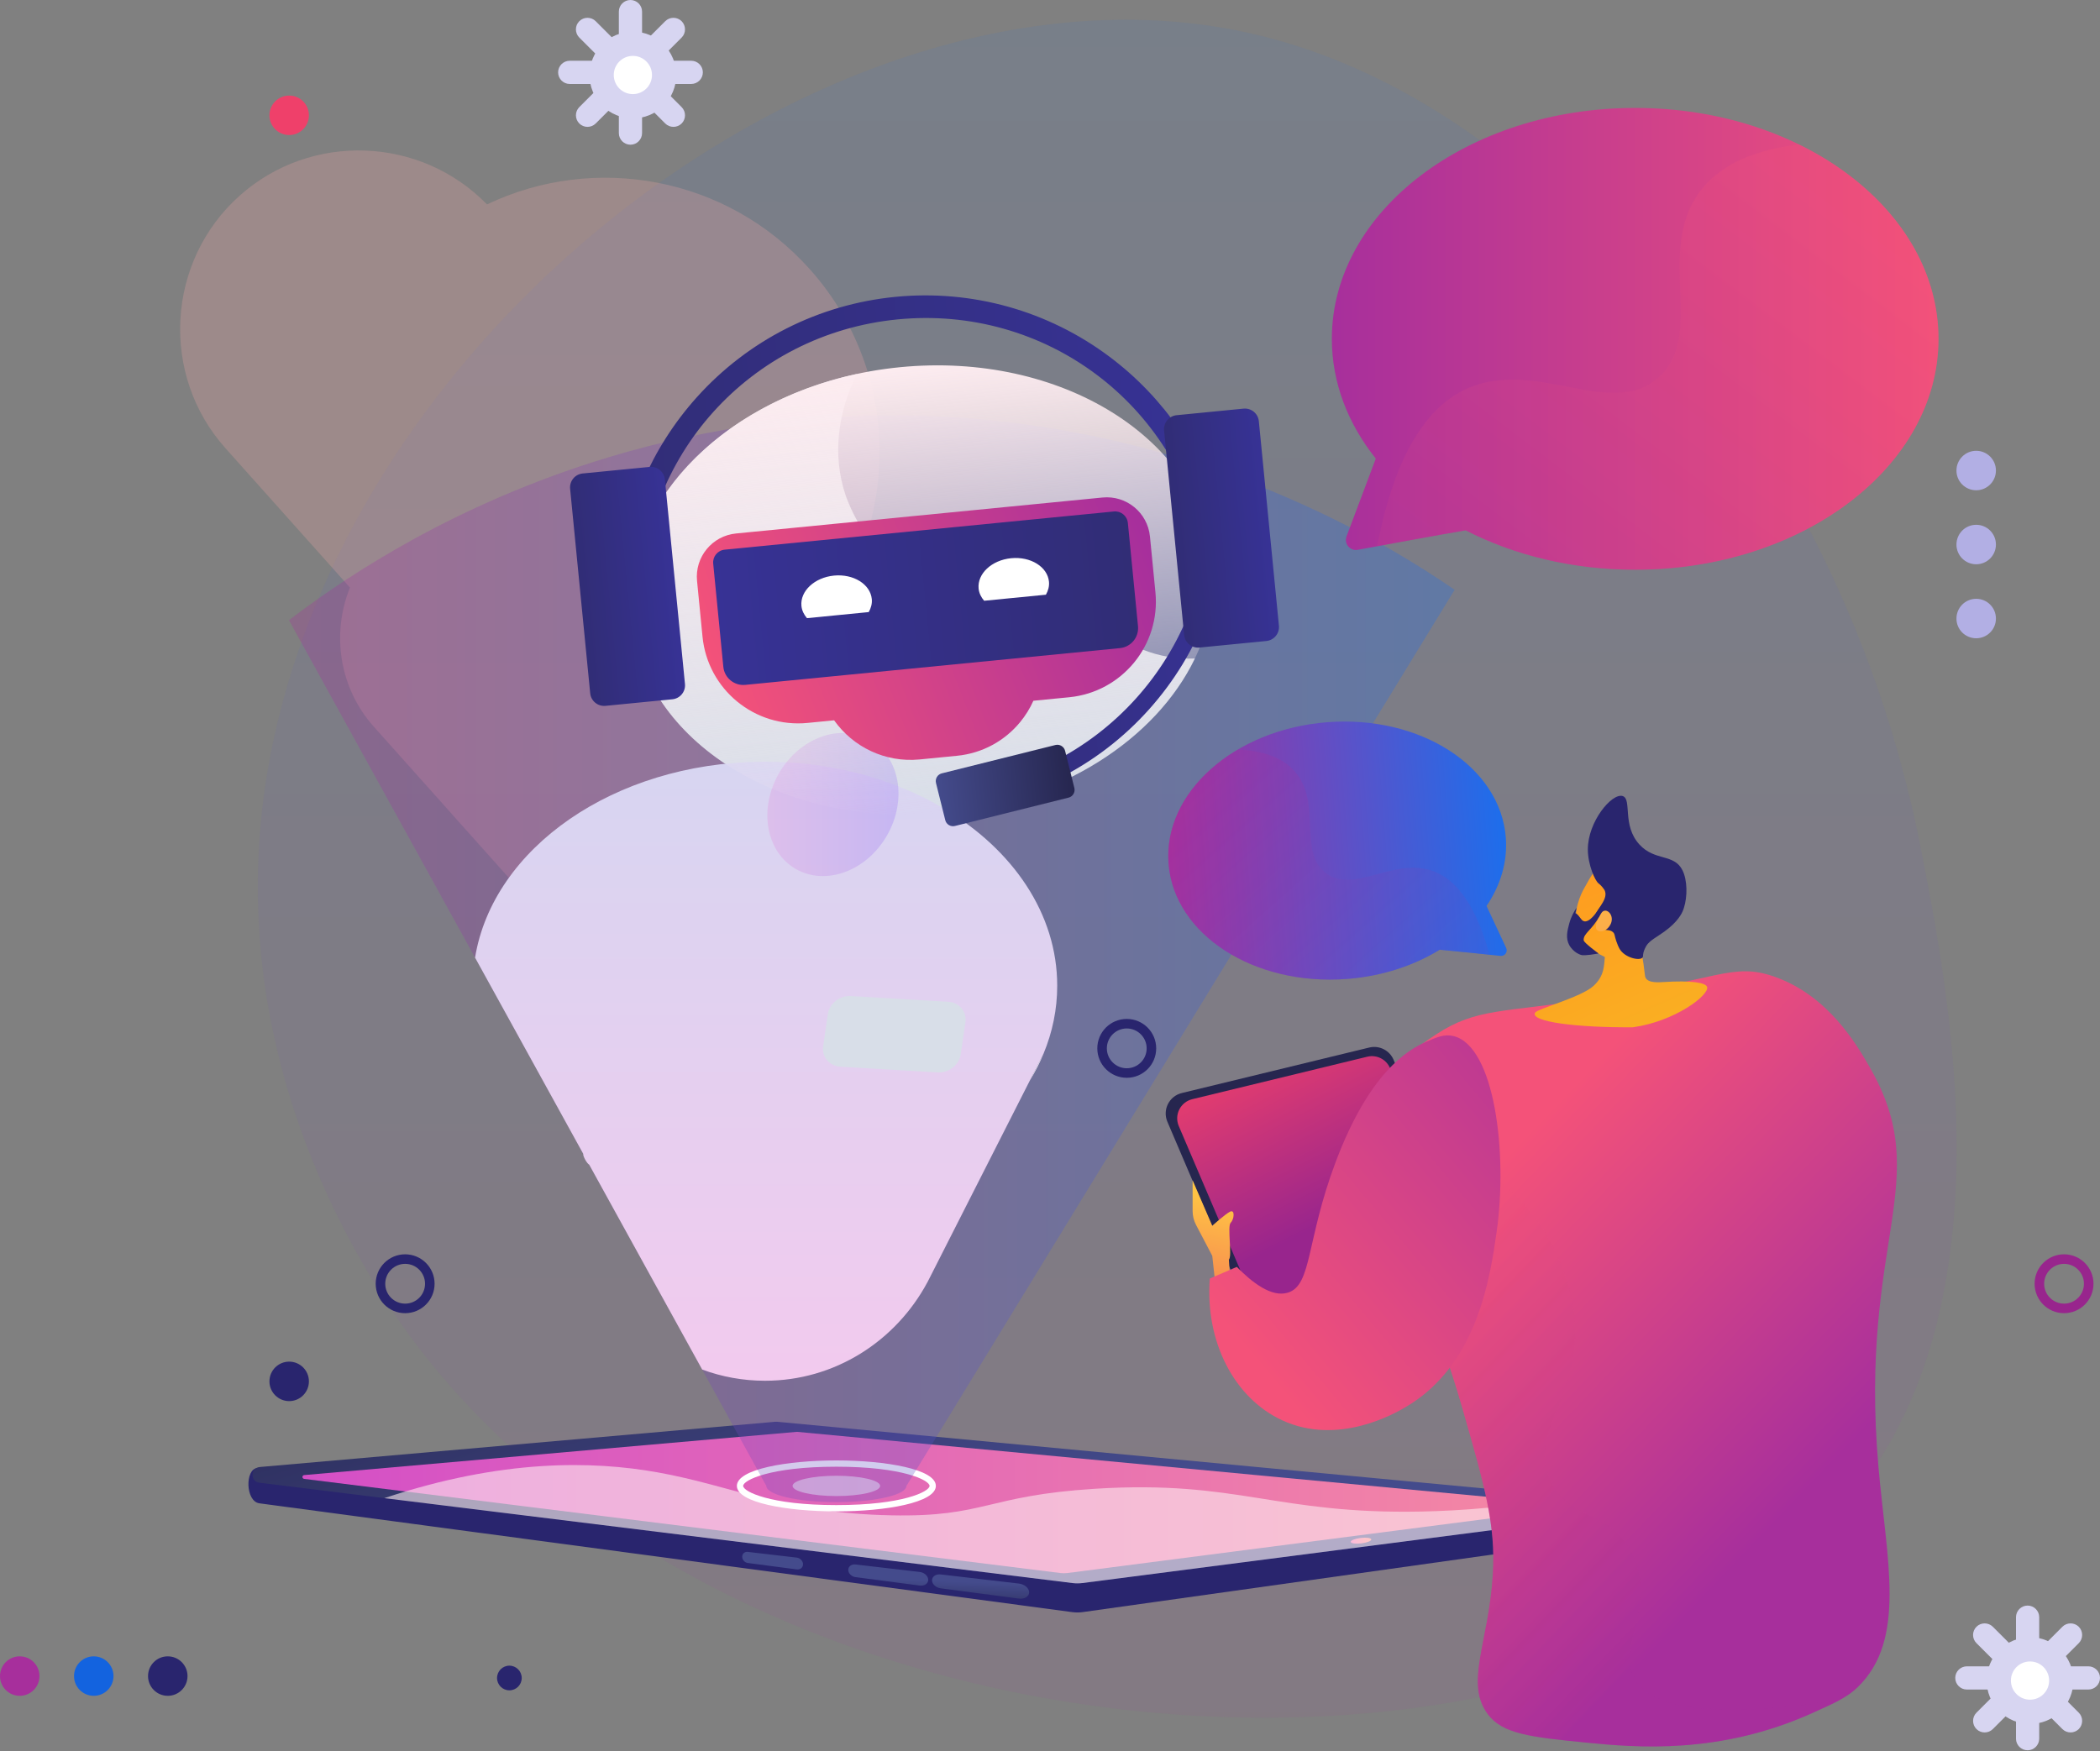 <svg width="440" height="367" viewBox="0 0 440 367" fill="none" xmlns="http://www.w3.org/2000/svg">
<rect x="0" y="0" width="440" height="367" fill="#808080" stroke="none"/>
<path opacity="0.08" d="M402.41 177.575C408.291 207.589 420.213 268.416 391.684 309.109C339.908 382.961 163.823 377.757 89.446 284.644C83.015 276.593 50.758 234.602 54.279 177.102C60.384 77.367 170.576 -11.034 258.887 6.328C310.571 16.49 344.923 60.943 359.065 79.243C364.894 86.787 391.586 122.343 402.41 177.575Z" fill="url(#paint0_linear_11711_393219)"/>
<path opacity="0.23" d="M50.204 41.013C34.836 54.743 33.492 78.555 47.227 93.924L73.326 123.14C69.441 132.71 71.008 144.113 78.323 152.3L163.324 247.443L165.826 166.478L149.094 147.749C154.803 145.349 160.227 141.975 165.102 137.617C188.787 116.458 190.835 80.109 169.675 56.424C152.245 36.916 124.509 32.105 102.035 42.836C88.17 28.567 65.181 27.629 50.204 41.013Z" fill="#FFA9A9"/>
<path d="M414.06 102.746C416.348 102.746 418.195 100.889 418.195 98.61C418.195 96.321 416.339 94.475 414.06 94.475C411.771 94.475 409.924 96.331 409.924 98.61C409.914 100.889 411.771 102.746 414.06 102.746Z" fill="#B2AFE4"/>
<path d="M414.06 118.254C416.348 118.254 418.195 116.397 418.195 114.118C418.195 111.829 416.339 109.982 414.06 109.982C411.771 109.982 409.924 111.839 409.924 114.118C409.914 116.397 411.771 118.254 414.06 118.254Z" fill="#B2AFE4"/>
<path d="M414.06 133.763C416.348 133.763 418.195 131.907 418.195 129.628C418.195 127.339 416.339 125.492 414.06 125.492C411.771 125.492 409.924 127.349 409.924 129.628C409.914 131.917 411.771 133.763 414.06 133.763Z" fill="#B2AFE4"/>
<path d="M31.017 351.259C31.017 353.548 32.874 355.395 35.153 355.395C37.442 355.395 39.289 353.538 39.289 351.259C39.289 348.97 37.432 347.123 35.153 347.123C32.874 347.113 31.017 348.97 31.017 351.259Z" fill="#29256E"/>
<path d="M15.509 351.259C15.509 353.548 17.366 355.395 19.645 355.395C21.933 355.395 23.78 353.538 23.78 351.259C23.78 348.97 21.924 347.123 19.645 347.123C17.366 347.113 15.509 348.97 15.509 351.259Z" fill="#1363DF"/>
<path d="M0 351.259C0 353.548 1.857 355.395 4.136 355.395C6.425 355.395 8.271 353.538 8.271 351.259C8.271 348.97 6.415 347.123 4.136 347.123C1.847 347.113 0 348.97 0 351.259Z" fill="#A72F9C"/>
<path d="M345.017 315.32L162.972 302.749C162.753 302.728 162.532 302.727 162.314 302.746L53.899 307.657C51.305 307.893 51.424 314.684 54.367 315.054L224.715 337.863C225.412 337.95 226.117 337.947 226.813 337.857L344.682 321.295C346.255 321.022 346.83 315.452 345.017 315.32Z" fill="url(#paint1_linear_11711_393219)"/>
<path d="M344.658 315.12L162.972 297.975C162.753 297.955 162.532 297.953 162.314 297.973L54.425 307.445C52.444 307.619 52.393 310.496 54.367 310.74L224.715 331.762C225.413 331.849 226.117 331.846 226.813 331.756L344.682 316.523C345.517 316.415 345.497 315.199 344.658 315.12Z" fill="url(#paint2_linear_11711_393219)"/>
<path d="M222.913 329.708C223.165 329.708 223.42 329.691 223.669 329.659L329.312 316.006C329.697 315.956 329.687 315.396 329.3 315.359L167.072 300.081C167.036 300.077 167 300.076 166.964 300.076C166.93 300.076 166.897 300.077 166.864 300.08L63.736 309.135C63.258 309.176 63.245 309.873 63.722 309.931L222.189 329.663C222.43 329.693 222.673 329.708 222.913 329.708Z" fill="url(#paint3_linear_11711_393219)"/>
<path d="M283.014 323.14C283.053 323.455 284.047 323.593 285.234 323.449C286.421 323.304 287.353 322.932 287.314 322.616C287.276 322.301 286.282 322.163 285.095 322.307C283.907 322.452 282.976 322.824 283.014 323.14Z" fill="url(#paint4_linear_11711_393219)"/>
<path d="M197.105 332.868L213.458 335.016C214.652 335.173 215.63 334.59 215.63 333.711C215.63 332.832 214.652 332.005 213.458 331.865L197.105 329.955C196.095 329.838 195.283 330.388 195.283 331.186C195.283 331.983 196.095 332.735 197.105 332.868Z" fill="url(#paint5_linear_11711_393219)"/>
<path d="M179.243 330.521L192.71 332.29C193.685 332.418 194.484 331.879 194.484 331.086C194.484 330.292 193.685 329.555 192.71 329.44L179.243 327.868C178.404 327.769 177.731 328.28 177.731 329.006C177.731 329.734 178.404 330.411 179.243 330.521Z" fill="url(#paint6_linear_11711_393219)"/>
<path d="M156.674 327.556L166.919 328.901C167.654 328.998 168.255 328.519 168.255 327.83C168.255 327.141 167.654 326.513 166.919 326.427L156.674 325.231C156.03 325.156 155.512 325.612 155.512 326.249C155.511 326.886 156.029 327.47 156.674 327.556Z" fill="url(#paint7_linear_11711_393219)"/>
<path opacity="0.6" d="M137.713 308.553C153.545 311.372 164.059 317.111 186.778 317.57C206.458 317.968 206.604 313.433 229.477 312.001C259.444 310.125 267.254 317.403 297.903 316.775C305.895 316.611 316.356 315.89 328.733 313.618L344.658 315.121C345.497 315.2 345.517 316.416 344.683 316.524L226.813 331.758C226.117 331.848 225.411 331.85 224.715 331.764L80.529 313.969C105.27 305.72 124.214 306.149 137.713 308.553Z" fill="#FDECF0"/>
<path d="M175.238 316.742C164.879 316.742 154.393 314.908 154.393 311.403C154.393 307.898 164.879 306.064 175.238 306.064C185.596 306.064 196.083 307.898 196.083 311.403C196.083 314.908 185.596 316.742 175.238 316.742ZM175.238 307.38C161.329 307.38 155.71 310.218 155.71 311.402C155.71 312.586 161.329 315.425 175.238 315.425C189.147 315.425 194.766 312.586 194.766 311.402C194.766 310.218 189.147 307.38 175.238 307.38Z" fill="white"/>
<path opacity="0.6" d="M175.238 313.53C180.306 313.53 184.414 312.578 184.414 311.403C184.414 310.228 180.306 309.275 175.238 309.275C170.17 309.275 166.062 310.228 166.062 311.403C166.062 312.578 170.17 313.53 175.238 313.53Z" fill="white"/>
<path opacity="0.29" d="M304.782 123.6L196.213 301.113L195.222 302.732L193.905 304.887L191.597 308.662L189.921 311.4C189.921 313.227 183.749 314.71 175.995 314.802C175.744 314.806 175.495 314.806 175.24 314.806C167.129 314.806 160.56 313.283 160.56 311.4L159.023 308.614L155.946 303.036L154.897 301.131L153.58 298.744L147.119 287.021L135.989 266.836L123.45 244.089L122.199 241.815L108.343 216.676L99.534 200.7L60.549 129.978C69.573 123.065 90.631 108.099 121.327 97.802C125.886 96.271 130.658 94.844 135.639 93.562C136.789 93.263 137.952 92.974 139.128 92.694C140.011 92.483 140.896 92.276 141.788 92.08C142.49 91.917 143.201 91.763 143.913 91.61C143.917 91.61 143.917 91.61 143.922 91.61C154.539 89.337 165.993 87.762 178.217 87.243C179.687 87.177 181.17 87.13 182.666 87.099C206.007 86.608 226.797 90.101 244.471 95.218C245.068 95.384 245.66 95.56 246.245 95.736C246.415 95.789 246.587 95.837 246.754 95.89C248.637 96.456 250.485 97.044 252.293 97.645C257.239 99.286 261.905 101.037 266.275 102.836C284.717 110.425 297.922 118.886 304.782 123.6Z" fill="url(#paint8_linear_11711_393219)"/>
<path d="M266.035 285.31L244.597 235.093C243.525 232.584 244.964 229.714 247.615 229.07L286.884 219.534C289.006 219.018 291.186 220.132 292.012 222.153L311.73 270.418C312.713 272.822 311.418 275.549 308.935 276.309L271.386 287.798C269.229 288.458 266.92 287.384 266.035 285.31Z" fill="#26264F"/>
<path d="M267.006 282.895L246.981 235.989C245.981 233.646 247.324 230.964 249.8 230.363L286.48 221.455C288.462 220.974 290.498 222.014 291.269 223.902L309.687 268.985C310.605 271.23 309.395 273.777 307.076 274.488L272.003 285.22C269.989 285.835 267.833 284.834 267.006 282.895Z" fill="url(#paint9_linear_11711_393219)"/>
<path d="M254.643 269.106L253.999 263.188L250.59 256.689C250.126 255.803 249.883 254.818 249.883 253.819V247.365L253.999 256.885C253.999 256.885 256.7 254.441 257.73 253.927C258.759 253.412 258.631 255.47 257.859 256.243C257.088 257.014 258.244 263.317 257.473 263.961L257.73 267.82L254.643 269.106Z" fill="url(#paint10_linear_11711_393219)"/>
<path d="M287.317 231.414C290.518 223.586 297.39 219.085 300.953 216.749C309.383 211.226 314.782 212.234 334.142 209.288C359.944 205.362 363.032 201.643 371.704 204.658C383.095 208.618 389.045 218.958 391.771 223.696C405.517 247.585 389.446 259.725 393.571 307.31C395.256 326.744 399.577 343.632 389.198 353.619C387.012 355.722 384.568 356.822 379.678 359.021C360.288 367.746 342.903 366.242 332.339 365.196C320.714 364.045 314.838 363.386 311.756 359.279C306.832 352.718 311.901 344.38 312.785 329.949C313.419 319.589 311.065 311.379 306.353 294.96C295.403 256.79 281.183 246.412 287.317 231.414Z" fill="url(#paint11_linear_11711_393219)"/>
<path d="M330.505 195.209C329.33 191.024 331.384 187.148 331.836 186.313C333.731 182.817 334.217 182.339 335.121 181.734L336.379 180.959C336.379 180.959 336.451 180.929 336.529 180.902C337.335 180.615 340.084 180.531 340.641 180.65C342.421 181.03 344.314 188.278 343.774 198.525C343.848 198.915 343.919 199.31 343.987 199.706C344.268 201.324 344.49 202.91 344.662 204.461C344.826 205.945 346.93 205.911 348.42 205.815C354.466 205.429 357.424 205.945 357.681 206.844C358.163 208.532 350.992 214.048 342.138 215.289C330.254 215.377 320.587 214.111 321.625 212.24C322.086 211.409 331.294 209.004 333.883 206.618C336.255 204.434 336.061 202.18 336.256 200.566C335.539 200.195 331.369 198.292 330.505 195.209Z" fill="url(#paint12_linear_11711_393219)"/>
<path d="M332.691 178.047C332.702 181.221 334.198 184.612 334.96 185.157C335.058 185.228 335.612 185.664 336.11 186.413C336.178 186.515 336.238 186.634 336.291 186.788C336.986 188.788 333.806 191.143 334.419 192.039C334.865 192.689 337.026 191.819 337.283 192.381C337.525 192.908 335.729 194.003 336.004 194.635C336.212 195.113 337.317 194.676 338.015 195.407C338.363 195.771 338.26 196.059 338.629 197.173C338.837 197.803 339.128 198.493 339.354 198.875C340.451 200.739 343.558 201.42 344.156 200.674C344.323 200.466 344.18 200.292 344.35 199.594C344.35 199.594 344.508 198.948 344.958 198.199C345.6 197.132 347.152 196.368 348.717 195.24C351.616 193.153 352.404 191.372 352.641 190.771C352.725 190.556 352.778 190.395 352.815 190.278C353.569 187.938 353.573 184.501 352.521 182.387C350.758 178.846 346.782 180.527 343.53 177.018C339.775 172.971 342.011 167.438 339.974 166.827C337.728 166.157 332.672 172.177 332.691 178.047Z" fill="#29256E"/>
<path d="M335.559 191.294C336.337 190.225 337.705 191.229 337.712 192.612C337.72 193.995 336.38 195.433 335.08 195.161C333.78 194.888 334.513 192.734 335.559 191.294Z" fill="url(#paint13_linear_11711_393219)"/>
<path d="M336.191 188.979L334.386 191.327C334.386 191.327 332.439 194.204 331.303 192.628C330.376 191.341 330.135 191.369 330.078 191.424C330.068 191.434 330.064 191.45 330.061 191.448C330.046 191.444 330.197 190.807 330.334 190.248C329.853 190.938 329.192 192.057 328.79 193.563C328.401 195.026 327.983 196.591 328.808 198.095C328.856 198.182 329.764 199.783 331.461 200.171C331.461 200.171 332.128 200.323 334.948 199.827C334.948 199.827 331.866 197.59 331.819 197.059C331.691 195.614 333.696 194.833 335.183 191.871C335.758 190.727 336.041 189.691 336.191 188.979Z" fill="#29256E"/>
<path opacity="0.3" d="M342.374 351.562C338.955 344.753 347.334 335.701 341.86 325.32C337.21 316.503 328.763 318.478 324.879 310.398C320.188 300.638 330.39 293.344 330.024 278.495C329.587 260.746 314.314 242.976 305.325 244.535C299.509 245.543 298.762 254.219 294.671 263.718C298.291 271.657 302.522 281.604 306.354 294.962C311.065 311.382 313.421 319.591 312.786 329.951C311.902 344.382 306.833 352.72 311.757 359.28C314.84 363.388 320.715 364.047 332.34 365.198C342.904 366.244 360.289 367.748 379.679 359.023C382.134 357.919 383.971 357.091 385.469 356.276C355.177 360.825 345.087 356.963 342.374 351.562Z" fill="url(#paint14_linear_11711_393219)"/>
<path d="M253.486 267.948C255.373 267.134 257.26 266.319 259.147 265.505C262.335 268.765 266.402 271.937 269.823 270.907C274.923 269.373 273.647 259.99 279.857 243.507C286.893 224.83 294.875 220.029 298.895 218.293C301.142 217.324 302.691 216.68 304.556 217.135C313.131 219.232 315.967 241.578 313.56 258.299C312.205 267.721 309.546 286.193 294.393 294.961C292.24 296.207 280.391 303.063 268.665 297.662C258.646 293.049 252.457 281.212 253.486 267.948Z" fill="url(#paint15_linear_11711_393219)"/>
<path d="M218.651 220.807C217.856 222.725 216.909 224.589 215.811 226.39L218.647 220.807H218.651Z" fill="white"/>
<path d="M230.418 131.357C208.964 132.059 184.883 125.064 177.185 103.829C174.311 95.286 175.584 86.337 179.531 78.375C150.529 84.625 129.937 106.236 132.237 129.67C134.77 155.478 164.104 173.721 197.757 170.419C222.21 168.019 242.212 154.902 250.349 138.007C246.742 138.155 243.037 137.586 239.306 136.099C236.388 134.982 233.707 131.501 230.418 131.357Z" fill="#D8DEE8"/>
<path d="M221.512 206.58C221.512 211.539 220.512 216.319 218.651 220.804H218.647L215.811 226.387L215.793 226.418L195.134 267.121L194.339 268.678L194.299 268.757H194.295C187.69 281.046 174.937 289.367 160.282 289.367C155.666 289.367 151.233 288.537 147.12 287.018L135.99 266.834L123.452 244.086C122.946 243.797 122.113 242.278 122.201 241.817V241.813L108.345 216.673L99.536 200.698C103.275 177.744 128.621 159.938 159.465 159.636C159.738 159.627 160.01 159.627 160.282 159.627C161.797 159.627 163.297 159.671 164.785 159.754C173.164 160.219 181.068 161.979 188.173 164.775C189.833 165.423 191.443 166.13 193.01 166.894C193.132 166.951 193.255 167.013 193.374 167.07V167.074C194.88 167.812 196.341 168.605 197.75 169.448H197.754C212.207 178.035 221.512 191.474 221.512 206.58Z" fill="url(#paint16_linear_11711_393219)"/>
<path opacity="0.29" d="M185.826 175.131C181.521 182.588 172.967 185.709 166.72 182.103C160.473 178.496 158.899 169.528 163.204 162.071C167.509 154.614 176.064 151.493 182.311 155.099C188.559 158.706 190.131 167.674 185.826 175.131Z" fill="url(#paint17_linear_11711_393219)"/>
<path d="M197.758 170.411C231.41 167.107 256.637 143.508 254.103 117.701C251.57 91.893 222.236 73.65 188.584 76.954C154.932 80.257 129.705 103.857 132.239 129.664C134.773 155.472 164.107 173.715 197.758 170.411Z" fill="url(#paint18_linear_11711_393219)"/>
<path d="M240.942 112.427L242.09 124.123C243.175 135.186 235.087 145.037 224.025 146.123L216.52 146.859C215.801 148.468 214.869 149.965 213.759 151.315C210.575 155.197 205.908 157.861 200.517 158.39L192.705 159.156C185.437 159.87 178.704 156.519 174.766 150.956L169.195 151.503C158.132 152.588 148.28 144.498 147.194 133.435L146.047 121.739C145.557 116.741 149.213 112.293 154.211 111.802L231.005 104.265C236.002 103.776 240.452 107.43 240.942 112.427Z" fill="url(#paint19_linear_11711_393219)"/>
<path d="M234.656 135.826L156.161 143.53C153.845 143.758 151.782 142.065 151.555 139.748L149.433 118.121C149.288 116.649 150.364 115.338 151.836 115.195L233.39 107.191C234.863 107.046 236.173 108.123 236.316 109.595L238.439 131.222C238.666 133.538 236.973 135.599 234.656 135.826Z" fill="url(#paint20_linear_11711_393219)"/>
<path d="M182.022 128.275C182.499 127.429 182.756 126.503 182.661 125.542C182.356 122.427 178.807 120.228 174.738 120.627C170.667 121.026 167.615 123.875 167.92 126.989C168.015 127.951 168.446 128.809 169.078 129.547L182.022 128.275Z" fill="white"/>
<path d="M219.144 124.633C219.621 123.786 219.878 122.861 219.784 121.899C219.479 118.785 215.93 116.585 211.859 116.984C207.788 117.384 204.737 120.232 205.042 123.347C205.136 124.308 205.568 125.166 206.2 125.904L219.144 124.633Z" fill="white"/>
<path d="M199.424 169.618L199.064 165.953C230.196 162.898 253.535 137.047 253.353 105.823L257.035 105.801C257.126 121.634 251.33 136.875 240.71 148.715C230.025 160.631 215.363 168.053 199.424 169.618Z" fill="url(#paint21_linear_11711_393219)"/>
<path d="M134.256 126.536L129.549 126.987C129.175 124.993 128.889 122.997 128.699 121.052L129.721 120.951C130.859 107.025 136.521 93.824 145.966 83.29C156.738 71.276 171.518 63.791 187.583 62.215C203.655 60.638 219.613 65.106 232.518 74.795C243.832 83.29 251.953 95.138 255.777 108.579L256.8 108.478C256.991 110.422 257.098 112.437 257.119 114.465L252.413 114.938C246.573 84.546 218.901 63.911 188.045 66.94C157.201 69.969 134.076 95.589 134.256 126.536Z" fill="url(#paint22_linear_11711_393219)"/>
<path d="M140.879 146.55L126.87 147.925C125.256 148.084 123.817 146.903 123.66 145.288L119.454 102.438C119.295 100.823 120.476 99.385 122.091 99.227L136.1 97.852C137.714 97.693 139.153 98.874 139.311 100.489L143.516 143.339C143.675 144.954 142.495 146.391 140.879 146.55Z" fill="url(#paint23_linear_11711_393219)"/>
<path d="M198.056 171.883L196.114 164.101C195.89 163.204 196.436 162.296 197.333 162.072L221.132 156.132C222.029 155.909 222.938 156.454 223.161 157.351L225.104 165.132C225.327 166.029 224.782 166.938 223.885 167.161L200.085 173.101C199.188 173.325 198.28 172.779 198.056 171.883Z" fill="url(#paint24_linear_11711_393219)"/>
<path d="M265.328 134.335L251.319 135.71C249.704 135.869 248.266 134.688 248.108 133.073L243.903 90.223C243.744 88.609 244.925 87.17 246.539 87.013L260.549 85.637C262.163 85.478 263.601 86.66 263.759 88.274L267.965 131.125C268.124 132.74 266.942 134.177 265.328 134.335Z" fill="url(#paint25_linear_11711_393219)"/>
<path d="M196.485 224.748L176.097 223.55C173.766 223.413 172.141 221.489 172.468 219.253L173.449 212.543C173.776 210.307 175.931 208.605 178.262 208.742L198.65 209.94C200.981 210.077 202.606 212.002 202.279 214.237L201.298 220.947C200.971 223.183 198.815 224.885 196.485 224.748Z" fill="#D8DEE8"/>
<path d="M288.262 96.109C282.419 88.791 279.053 80.199 279.053 71.008C279.053 44.284 307.508 22.619 342.608 22.619C377.708 22.619 406.163 44.284 406.163 71.008C406.163 97.732 377.708 119.396 342.608 119.396C329.453 119.396 317.232 116.353 307.092 111.14C300.39 112.284 289.986 114.205 284.496 115.227C282.879 115.528 281.554 113.948 282.133 112.408L288.262 96.109Z" fill="url(#paint26_linear_11711_393219)"/>
<g opacity="0.3">
<path d="M307.829 81.246C322.08 75.256 337.751 87.9 347.548 79.08C357.424 70.189 346.754 52.609 356.213 40.082C360.724 34.109 368.301 31.284 376.969 30.295C394.53 38.905 406.16 53.921 406.16 71.005C406.16 97.73 377.706 119.394 342.606 119.394C329.45 119.394 317.229 116.35 307.089 111.138C301.801 112.04 294.211 113.427 288.545 114.472C292.726 92.808 300.413 84.364 307.829 81.246Z" fill="url(#paint27_linear_11711_393219)"/>
</g>
<path d="M311.468 189.862C314.4 185.542 315.899 180.62 315.503 175.511C314.349 160.655 297.594 149.841 278.081 151.357C258.569 152.873 243.687 166.145 244.841 181.002C245.995 195.858 262.75 206.672 282.262 205.156C289.576 204.588 296.238 202.369 301.65 199.033C305.425 199.379 311.291 199.997 314.387 200.329C315.299 200.426 315.967 199.491 315.579 198.66L311.468 189.862Z" fill="url(#paint28_linear_11711_393219)"/>
<g opacity="0.3">
<path d="M299.947 182.447C291.767 179.733 283.601 187.438 277.774 182.959C271.9 178.443 277.071 168.21 271.272 161.653C268.506 158.527 264.173 157.284 259.311 157.109C249.92 162.654 244.103 171.504 244.841 181.002C245.995 195.858 262.75 206.673 282.262 205.157C289.576 204.588 296.238 202.369 301.649 199.033C304.628 199.306 308.908 199.749 312.102 200.087C308.843 188.223 304.206 183.859 299.947 182.447Z" fill="url(#paint29_linear_11711_393219)"/>
</g>
<path d="M132.096 30.327C130.76 30.327 129.664 29.236 129.664 27.895V2.432C129.664 1.097 130.754 0 132.096 0C133.431 0 134.527 1.091 134.527 2.432V27.895C134.527 29.23 133.437 30.327 132.096 30.327Z" fill="#D7D5F1"/>
<path d="M116.938 15.164C116.938 13.829 118.029 12.732 119.37 12.732H144.833C146.168 12.732 147.265 13.823 147.265 15.164C147.265 16.5 146.174 17.596 144.833 17.596H119.364C118.029 17.596 116.938 16.5 116.938 15.164Z" fill="#D7D5F1"/>
<path d="M121.379 4.441C122.32 3.499 123.87 3.499 124.812 4.441L142.819 22.447C143.76 23.389 143.76 24.939 142.819 25.881C141.877 26.823 140.327 26.823 139.385 25.881L121.379 7.874C120.431 6.932 120.431 5.388 121.379 4.441Z" fill="#D7D5F1"/>
<path d="M142.819 4.441C143.76 5.388 143.76 6.932 142.819 7.874L124.812 25.881C123.87 26.823 122.32 26.823 121.379 25.881C120.437 24.933 120.437 23.389 121.379 22.447L139.385 4.441C140.327 3.499 141.871 3.499 142.819 4.441Z" fill="#D7D5F1"/>
<path d="M136.085 24.118C140.723 22.197 142.925 16.88 141.004 12.242C139.083 7.603 133.765 5.401 129.127 7.322C124.489 9.243 122.287 14.561 124.208 19.199C126.129 23.837 131.447 26.04 136.085 24.118Z" fill="#D7D5F1"/>
<path d="M132.602 19.724C134.814 19.724 136.608 17.93 136.608 15.718C136.608 13.506 134.814 11.713 132.602 11.713C130.39 11.713 128.597 13.506 128.597 15.718C128.597 17.93 130.39 19.724 132.602 19.724Z" fill="white"/>
<path d="M424.831 366.81C423.495 366.81 422.399 365.719 422.399 364.378V338.914C422.399 337.579 423.489 336.482 424.831 336.482C426.166 336.482 427.262 337.573 427.262 338.914V364.378C427.262 365.713 426.172 366.81 424.831 366.81Z" fill="#D7D5F1"/>
<path d="M409.673 351.647C409.673 350.312 410.764 349.215 412.105 349.215H437.568C438.903 349.215 440 350.306 440 351.647C440 352.982 438.909 354.079 437.568 354.079H412.099C410.764 354.079 409.673 352.982 409.673 351.647Z" fill="#D7D5F1"/>
<path d="M414.114 340.923C415.055 339.981 416.605 339.981 417.547 340.923L435.554 358.93C436.495 359.872 436.495 361.421 435.554 362.363C434.612 363.305 433.062 363.305 432.12 362.363L414.114 344.356C413.166 343.415 413.166 341.871 414.114 340.923Z" fill="#D7D5F1"/>
<path d="M435.554 340.923C436.495 341.871 436.495 343.415 435.554 344.356L417.547 362.363C416.605 363.305 415.055 363.305 414.114 362.363C413.172 361.415 413.172 359.872 414.114 358.93L432.12 340.923C433.062 339.981 434.606 339.981 435.554 340.923Z" fill="#D7D5F1"/>
<path d="M428.82 360.601C433.458 358.679 435.66 353.362 433.739 348.724C431.818 344.086 426.5 341.883 421.862 343.805C417.224 345.726 415.022 351.043 416.943 355.681C418.864 360.319 424.182 362.522 428.82 360.601Z" fill="#D7D5F1"/>
<path d="M425.337 356.206C427.549 356.206 429.343 354.413 429.343 352.201C429.343 349.989 427.549 348.195 425.337 348.195C423.125 348.195 421.332 349.989 421.332 352.201C421.332 354.413 423.125 356.206 425.337 356.206Z" fill="white"/>
<path d="M241.251 219.707C241.251 222.566 238.932 224.876 236.081 224.876C233.231 224.876 230.912 222.557 230.912 219.707C230.912 216.848 233.231 214.537 236.081 214.537C238.932 214.537 241.251 216.856 241.251 219.707Z" stroke="#29256E" stroke-width="2" stroke-miterlimit="10" stroke-linecap="round" stroke-linejoin="round"/>
<path d="M90.056 269.037C90.056 271.896 87.737 274.206 84.886 274.206C82.028 274.206 79.717 271.887 79.717 269.037C79.717 266.178 82.036 263.867 84.886 263.867C87.745 263.867 90.056 266.186 90.056 269.037Z" stroke="#29256E" stroke-width="2" stroke-miterlimit="10" stroke-linecap="round" stroke-linejoin="round"/>
<path d="M437.637 269.037C437.637 271.896 435.318 274.206 432.467 274.206C429.609 274.206 427.298 271.887 427.298 269.037C427.298 266.178 429.617 263.867 432.467 263.867C435.326 263.867 437.637 266.186 437.637 269.037Z" stroke="#98258D" stroke-width="2" stroke-miterlimit="10" stroke-linecap="round" stroke-linejoin="round"/>
<path d="M64.725 289.497C64.725 291.786 62.869 293.633 60.59 293.633C58.301 293.633 56.454 291.776 56.454 289.497C56.454 287.208 58.31 285.361 60.59 285.361C62.878 285.361 64.725 287.218 64.725 289.497Z" fill="#29256E"/>
<path d="M64.725 24.165C64.725 26.454 62.869 28.301 60.59 28.301C58.301 28.301 56.454 26.444 56.454 24.165C56.454 21.876 58.31 20.029 60.59 20.029C62.878 20.029 64.725 21.886 64.725 24.165Z" fill="#EF406A"/>
<path d="M109.313 351.661C109.313 353.088 108.155 354.246 106.728 354.246C105.301 354.246 104.143 353.088 104.143 351.661C104.143 350.234 105.301 349.076 106.728 349.076C108.155 349.076 109.313 350.234 109.313 351.661Z" fill="#29256E"/>
<defs>
<linearGradient id="paint0_linear_11711_393219" x1="231.983" y1="4.135" x2="231.983" y2="359.983" gradientUnits="userSpaceOnUse">
<stop stop-color="#1D6EEC"/>
<stop offset="1" stop-color="#A72F9C"/>
</linearGradient>
<linearGradient id="paint1_linear_11711_393219" x1="199.508" y1="287.598" x2="199.232" y2="305.533" gradientUnits="userSpaceOnUse">
<stop stop-color="#312D76"/>
<stop offset="0.996" stop-color="#29256E"/>
</linearGradient>
<linearGradient id="paint2_linear_11711_393219" x1="202.622" y1="323.191" x2="173.979" y2="236.465" gradientUnits="userSpaceOnUse">
<stop stop-color="#444B8C"/>
<stop offset="0.996" stop-color="#26264F"/>
</linearGradient>
<linearGradient id="paint3_linear_11711_393219" x1="329.597" y1="314.892" x2="63.372" y2="314.892" gradientUnits="userSpaceOnUse">
<stop stop-color="#FF9085"/>
<stop offset="0" stop-color="#F589A3"/>
<stop offset="1" stop-color="#D44FC7"/>
</linearGradient>
<linearGradient id="paint4_linear_11711_393219" x1="287.314" y1="322.617" x2="283.014" y2="323.14" gradientUnits="userSpaceOnUse">
<stop stop-color="#FF9085"/>
<stop offset="1" stop-color="#FB6FBB"/>
</linearGradient>
<linearGradient id="paint5_linear_11711_393219" x1="205.487" y1="331.655" x2="205.192" y2="339.258" gradientUnits="userSpaceOnUse">
<stop stop-color="#444B8C"/>
<stop offset="0.996" stop-color="#26264F"/>
</linearGradient>
<linearGradient id="paint6_linear_11711_393219" x1="186.074" y1="330.902" x2="185.779" y2="338.505" gradientUnits="userSpaceOnUse">
<stop stop-color="#444B8C"/>
<stop offset="0.996" stop-color="#26264F"/>
</linearGradient>
<linearGradient id="paint7_linear_11711_393219" x1="161.77" y1="329.96" x2="161.475" y2="337.563" gradientUnits="userSpaceOnUse">
<stop stop-color="#444B8C"/>
<stop offset="0.996" stop-color="#26264F"/>
</linearGradient>
<linearGradient id="paint8_linear_11711_393219" x1="60.549" y1="200.929" x2="304.782" y2="200.929" gradientUnits="userSpaceOnUse">
<stop offset="0.004" stop-color="#A72F9C"/>
<stop offset="1" stop-color="#1D6EEC"/>
</linearGradient>
<linearGradient id="paint9_linear_11711_393219" x1="279.971" y1="255.037" x2="260.932" y2="217.475" gradientUnits="userSpaceOnUse">
<stop stop-color="#98258D"/>
<stop offset="1" stop-color="#EF406A"/>
</linearGradient>
<linearGradient id="paint10_linear_11711_393219" x1="255.245" y1="251.026" x2="249.328" y2="278.04" gradientUnits="userSpaceOnUse">
<stop stop-color="#FFC444"/>
<stop offset="0.996" stop-color="#F36F56"/>
</linearGradient>
<linearGradient id="paint11_linear_11711_393219" x1="308.714" y1="248.702" x2="377.149" y2="314.05" gradientUnits="userSpaceOnUse">
<stop offset="0.004" stop-color="#F45279"/>
<stop offset="1" stop-color="#A72F9C"/>
</linearGradient>
<linearGradient id="paint12_linear_11711_393219" x1="325.663" y1="177.716" x2="353.078" y2="240.613" gradientUnits="userSpaceOnUse">
<stop stop-color="#FF981F"/>
<stop offset="0.996" stop-color="#F7BC24"/>
</linearGradient>
<linearGradient id="paint13_linear_11711_393219" x1="328.333" y1="175.631" x2="358.944" y2="245.857" gradientUnits="userSpaceOnUse">
<stop stop-color="#FFC444"/>
<stop offset="0.996" stop-color="#F36F56"/>
</linearGradient>
<linearGradient id="paint14_linear_11711_393219" x1="283.45" y1="275.16" x2="351.885" y2="340.508" gradientUnits="userSpaceOnUse">
<stop offset="0.004" stop-color="#F45279"/>
<stop offset="1" stop-color="#A72F9C"/>
</linearGradient>
<linearGradient id="paint15_linear_11711_393219" x1="341.879" y1="206.203" x2="256.646" y2="277.672" gradientUnits="userSpaceOnUse">
<stop stop-color="#A72F9C"/>
<stop offset="1" stop-color="#F45279"/>
</linearGradient>
<linearGradient id="paint16_linear_11711_393219" x1="160.524" y1="159.627" x2="160.524" y2="289.367" gradientUnits="userSpaceOnUse">
<stop stop-color="#D7D5F1"/>
<stop offset="1" stop-color="#F2CAEE"/>
</linearGradient>
<linearGradient id="paint17_linear_11711_393219" x1="160.778" y1="168.601" x2="188.254" y2="168.601" gradientUnits="userSpaceOnUse">
<stop offset="0.004" stop-color="#E38DDD"/>
<stop offset="1" stop-color="#9571F6"/>
</linearGradient>
<linearGradient id="paint18_linear_11711_393219" x1="188.584" y1="76.954" x2="197.758" y2="170.411" gradientUnits="userSpaceOnUse">
<stop stop-color="#FDECF0"/>
<stop offset="1" stop-color="#FDECF0" stop-opacity="0"/>
</linearGradient>
<linearGradient id="paint19_linear_11711_393219" x1="150.606" y1="145.663" x2="239.527" y2="111.242" gradientUnits="userSpaceOnUse">
<stop stop-color="#F45279"/>
<stop offset="0.996" stop-color="#A72F9C"/>
</linearGradient>
<linearGradient id="paint20_linear_11711_393219" x1="150.568" y1="129.7" x2="237.453" y2="121.17" gradientUnits="userSpaceOnUse">
<stop stop-color="#373295"/>
<stop offset="0.996" stop-color="#312D76"/>
</linearGradient>
<linearGradient id="paint21_linear_11711_393219" x1="196.58" y1="140.647" x2="259.846" y2="134.436" gradientUnits="userSpaceOnUse">
<stop stop-color="#312D76"/>
<stop offset="0.996" stop-color="#373295"/>
</linearGradient>
<linearGradient id="paint22_linear_11711_393219" x1="126.411" y1="97.766" x2="254.512" y2="85.19" gradientUnits="userSpaceOnUse">
<stop stop-color="#312D76"/>
<stop offset="0.996" stop-color="#373295"/>
</linearGradient>
<linearGradient id="paint23_linear_11711_393219" x1="121.556" y1="123.863" x2="141.415" y2="121.913" gradientUnits="userSpaceOnUse">
<stop stop-color="#312D76"/>
<stop offset="0.996" stop-color="#373295"/>
</linearGradient>
<linearGradient id="paint24_linear_11711_393219" x1="196.285" y1="166.024" x2="224.933" y2="163.211" gradientUnits="userSpaceOnUse">
<stop stop-color="#444B8C"/>
<stop offset="0.996" stop-color="#26264F"/>
</linearGradient>
<linearGradient id="paint25_linear_11711_393219" x1="246.004" y1="111.649" x2="265.863" y2="109.699" gradientUnits="userSpaceOnUse">
<stop stop-color="#312D76"/>
<stop offset="0.996" stop-color="#373295"/>
</linearGradient>
<linearGradient id="paint26_linear_11711_393219" x1="406.162" y1="71.008" x2="279.053" y2="71.008" gradientUnits="userSpaceOnUse">
<stop stop-color="#F45279"/>
<stop offset="1" stop-color="#A72F9C"/>
</linearGradient>
<linearGradient id="paint27_linear_11711_393219" x1="389.385" y1="37.57" x2="279.081" y2="182.838" gradientUnits="userSpaceOnUse">
<stop stop-color="#F45279"/>
<stop offset="1" stop-color="#A72F9C"/>
</linearGradient>
<linearGradient id="paint28_linear_11711_393219" x1="244.841" y1="181.003" x2="315.502" y2="175.51" gradientUnits="userSpaceOnUse">
<stop offset="0.004" stop-color="#A72F9C"/>
<stop offset="1" stop-color="#1D6EEC"/>
</linearGradient>
<linearGradient id="paint29_linear_11711_393219" x1="252.723" y1="161.69" x2="320.319" y2="237.68" gradientUnits="userSpaceOnUse">
<stop offset="0.004" stop-color="#A72F9C"/>
<stop offset="1" stop-color="#1D6EEC"/>
</linearGradient>
</defs>
</svg>
